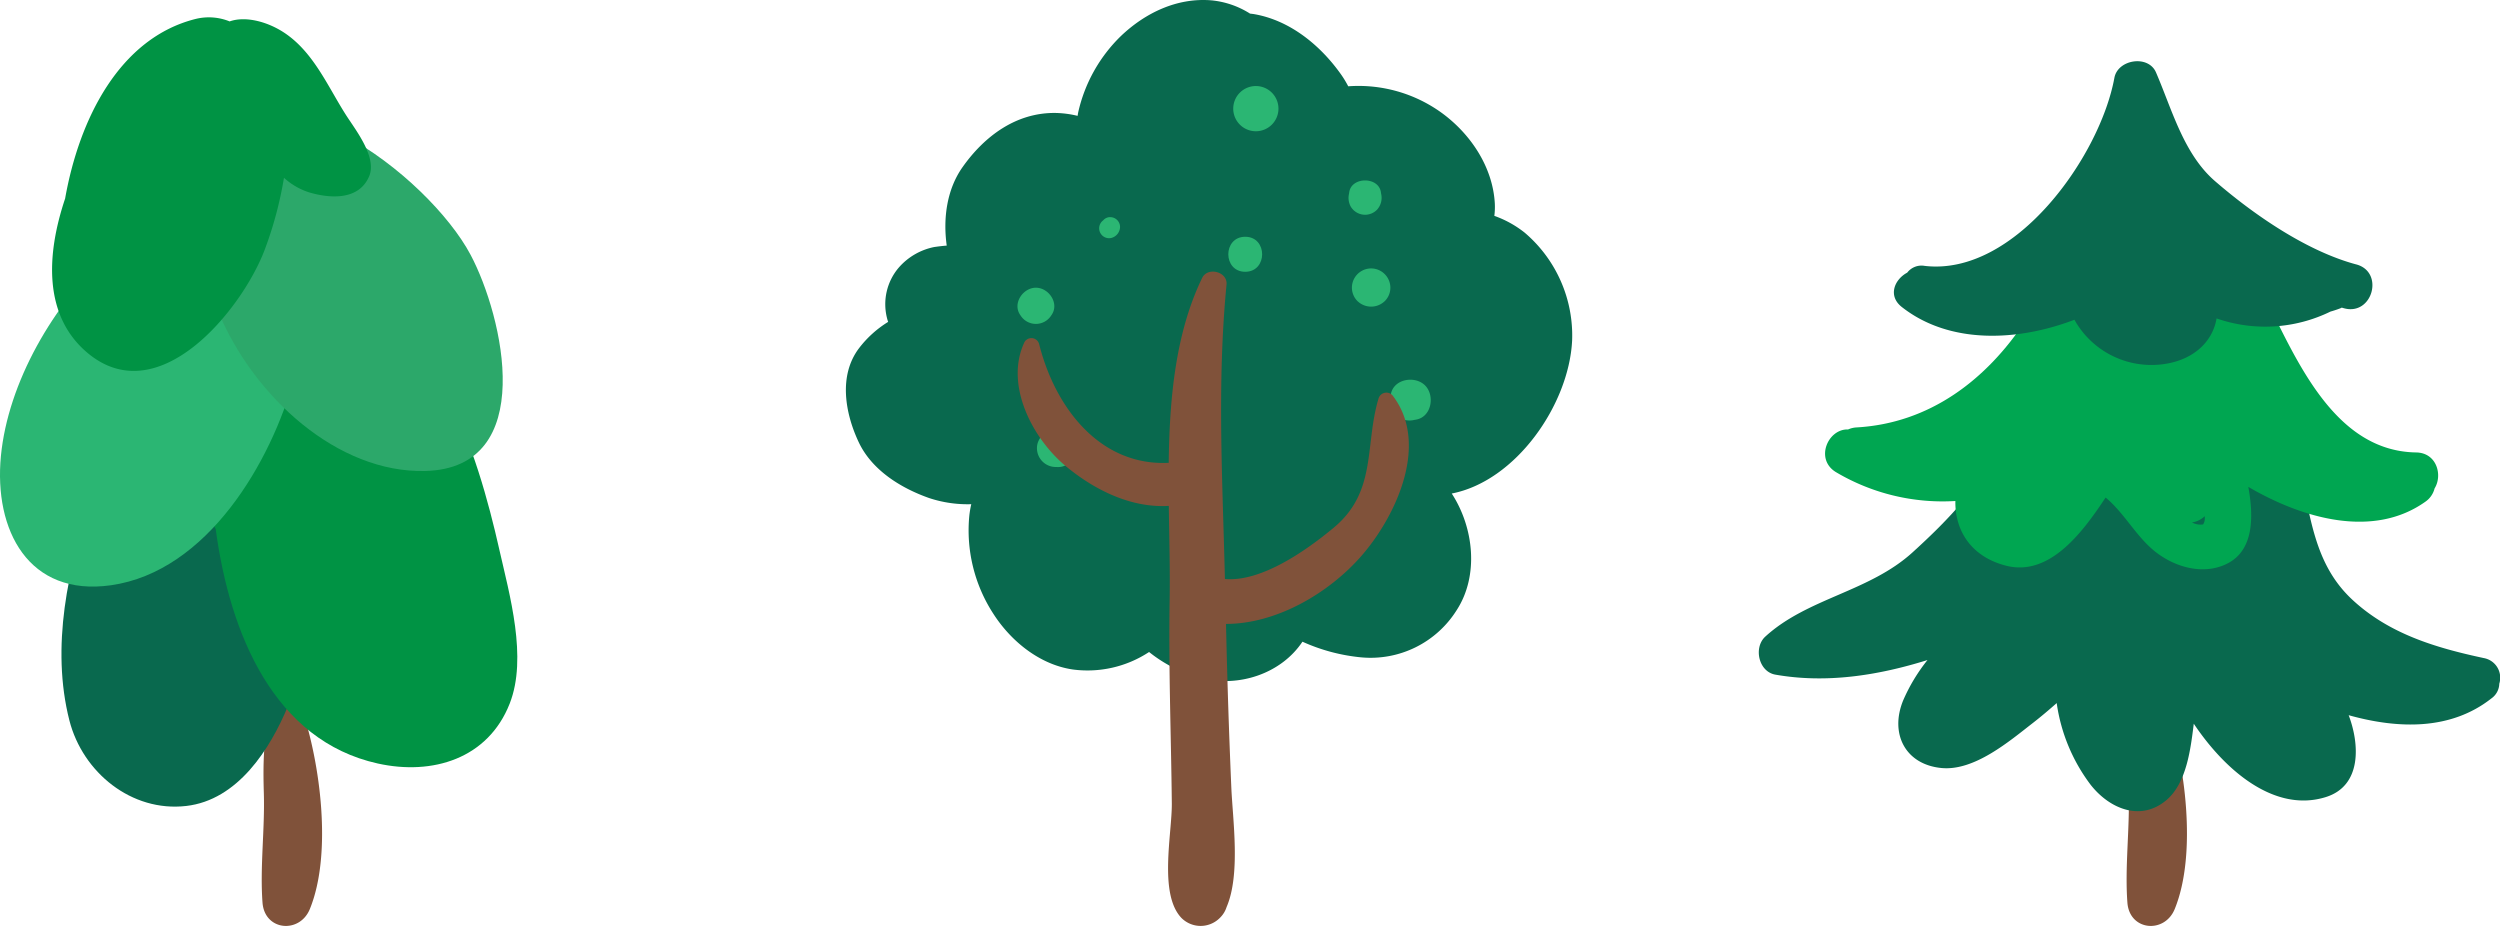 <svg height="177.2" viewBox="0 0 478.437 177.2" width="478.437" xmlns="http://www.w3.org/2000/svg"><path d="m596.152-61.421a2.962 2.962 0 0 0 -5.667 0c-1.659 5.273-1.689 10.926-1.525 16.412.209 6.947-.759 14.079-.253 20.947.4 5.412 7.113 6.006 9.06 1.227 4.309-10.577 2.009-27.967-1.614-38.586" fill="#80523a" transform="translate(-181.577 196.797)"/><path d="m625.485-95.609c-9.2-1.971-18.112-4.628-25.143-11.172-7.491-6.97-7.933-16.273-10.217-25.492-1.595-6.443-6.646-9.657-13.221-8.241-13.568 2.926-25.4 1.139-38.506-2.993-3.556-1.12-5.742 2.186-5.274 5.038-2.292 8.7-10.582 16.85-16.919 22.618-8.329 7.584-20.095 8.737-28.2 16.138-2.284 2.086-1.292 6.71 1.923 7.278 9.745 1.722 19.651.165 29.116-2.794a33.885 33.885 0 0 0 -4.647 7.711c-2.6 6.315.344 12.265 7.306 12.952 6.284.622 12.975-5.1 17.527-8.633 1.557-1.209 3.061-2.488 4.542-3.793a33.734 33.734 0 0 0 6.5 15.644c3.663 4.65 9.632 7.069 14.526 2.9 3.858-3.29 4.609-9.821 5.207-14.595 6.149 9.186 15.628 17.078 25.293 14.03 6.9-2.175 6.445-10.149 4.349-15.66 9.666 2.7 19.618 2.854 27.323-3.218a3.531 3.531 0 0 0 1.5-2.8 3.817 3.817 0 0 0 -2.985-4.917" fill="#09694e" transform="translate(-150.171 221.543)"/><path d="m577.451-133.007a3.4 3.4 0 0 1 -2.128-.375 4.611 4.611 0 0 0 2.445-1.2c0 .187.007.376 0 .564a1.9 1.9 0 0 1 -.318 1.009m40.778-13.769c-15.841-.238-23.087-18.054-29.371-30.629.241-2.347-1.131-4.8-4.157-4.641-.046 0-.092.008-.138.012a4.141 4.141 0 0 0 -1.463.12c-5.36.511-10.508 2.014-15.9 2.386-5.184.359-10.394.573-15.427 1.976a11.871 11.871 0 0 0 -5.7 3.643 4.242 4.242 0 0 0 -2.579 1.857c-7.516 11.41-18.392 19.7-32.382 20.487a4.618 4.618 0 0 0 -1.606.389c-3.83-.153-6.415 5.672-2.332 8.16a40.012 40.012 0 0 0 22.865 5.533c-.094 5.679 3.025 10.671 9.707 12.381 8.414 2.15 14.786-6.613 19.046-13.046 3.657 3.013 5.927 7.656 9.754 10.558s9.224 4.35 13.663 2.01c4.928-2.6 4.937-8.856 3.892-14.609 10.347 6.048 23.865 9.966 33.891 2.834a4.364 4.364 0 0 0 1.758-2.541c1.579-2.536.409-6.822-3.521-6.879" fill="#00a651" transform="translate(-155.83 233.366)"/><path d="m612.636-200.428c-9.494-2.535-19.62-9.529-27.028-15.938-6.026-5.215-8.246-13.761-11.3-20.814-1.475-3.412-7.307-2.493-7.958 1.039-2.764 15.059-19 38.015-36.3 35.993a3.44 3.44 0 0 0 -3.347 1.292c-2.436 1.293-3.76 4.435-1.038 6.576 9.24 7.266 22.374 6.526 33.035 2.44a16.88 16.88 0 0 0 16.95 8.509c5.826-.755 9.511-4.311 10.253-8.761a28.408 28.408 0 0 0 21.8-1.312q.957-.269 1.887-.626c.1-.038.185-.091.278-.133.151.046.3.091.453.133 5.434 1.451 7.736-6.95 2.316-8.4" fill="#09694e" transform="translate(-161.708 251.032)"/><path d="m373.087-191.007a25.828 25.828 0 0 0 -9.087-20.736 20.127 20.127 0 0 0 -5.795-3.205 13.51 13.51 0 0 0 .091-2.371c-.388-7.006-4.664-13.357-10.228-17.385a27.144 27.144 0 0 0 -17.825-5.039 19.693 19.693 0 0 0 -1.38-2.276c-3.941-5.561-9.744-10.347-16.642-11.538-.257-.044-.517-.064-.775-.1a16.79 16.79 0 0 0 -7.455-2.543c-6.552-.517-12.634 2.431-17.265 6.851a29.307 29.307 0 0 0 -8.163 14.6c-.045.222-.074.44-.113.662a19.423 19.423 0 0 0 -4.209-.555c-7.555-.1-13.625 4.452-17.8 10.359-2.949 4.172-3.782 9.637-3.036 15.026-.836.063-1.645.167-2.365.267a12.177 12.177 0 0 0 -6.872 4.011 10.789 10.789 0 0 0 -2.2 9.557 6.749 6.749 0 0 0 .227.764 20.547 20.547 0 0 0 -5.568 5.03c-4 5.273-2.636 12.562-.047 18.028 2.541 5.362 8.1 8.769 13.47 10.658a23.4 23.4 0 0 0 8.052 1.174 18.732 18.732 0 0 0 -.372 2.173 29.287 29.287 0 0 0 4.6 18.8c3.377 5.264 8.873 9.729 15.184 10.657a21.412 21.412 0 0 0 14.617-3.344 26.839 26.839 0 0 0 9.65 4.929c7.524 2 15.655-.831 19.7-6.9a35.491 35.491 0 0 0 11.215 2.994 19.445 19.445 0 0 0 18.327-9.075c4.231-6.56 3.294-15.712-.971-22.278 12.272-2.379 22.4-16.978 23.033-29.2" fill="#09694e" transform="translate(-72.225 256.259)"/><g fill="#2bb673"><path d="m345.636-232.45a4.329 4.329 0 0 1 4.327 4.327 4.329 4.329 0 0 1 -4.327 4.327 4.329 4.329 0 0 1 -4.327-4.327 4.329 4.329 0 0 1 4.327-4.327z" fill-rule="evenodd" transform="translate(-105.298 248.914)"/><path d="m379.458-203.782c-.013-.092-.026-.186-.039-.277-.426-3.016-5.636-3.016-6.062 0-.012.091-.026.185-.04.277a3.486 3.486 0 0 0 .322 2.454 3.206 3.206 0 0 0 2.749 1.577 3.2 3.2 0 0 0 2.25-.931 3.364 3.364 0 0 0 .82-3.1" transform="translate(-115.148 240.853)"/><path d="m381.38-179.27a3.709 3.709 0 0 0 -3.544-2.7 3.7 3.7 0 0 0 -3.172 1.819 3.655 3.655 0 0 0 .573 4.452l.048.039a3.746 3.746 0 0 0 5.1 0c.015-.014.03-.026.048-.039a3.616 3.616 0 0 0 .945-3.574" transform="translate(-115.435 233.339)"/><path d="m306.322-196.163a1.734 1.734 0 0 0 -1.352.616 1.894 1.894 0 0 0 1.561 3.365 2.225 2.225 0 0 0 1.669-2.1 1.881 1.881 0 0 0 -1.877-1.878" transform="translate(-93.851 237.719)"/><path d="m285.122-176.634c-2.474 0-4.535 3.007-3 5.221.014.021.028.042.043.06a3.473 3.473 0 0 0 5.907 0c.014-.019.028-.039.043-.06 1.539-2.214-.522-5.221-3-5.221" transform="translate(-86.875 231.694)"/><path d="m294.2-134.387a4.657 4.657 0 0 0 -1.108-1.891 3.629 3.629 0 0 0 -6 1.585 3.6 3.6 0 0 0 3.611 4.507 3.307 3.307 0 0 0 2.637-.932 3.3 3.3 0 0 0 .863-3.269" transform="translate(-88.528 219.555)"/><path d="m343.183-190.731c-4.318 0-4.318 6.7 0 6.7s4.316-6.7 0-6.7" transform="translate(-104.877 236.043)"/><path d="m391.413-150.082c-1.925-1.926-6.042-1.263-6.549 1.729-.022.118-.041.236-.061.355a3.741 3.741 0 0 0 4.528 4.526c.118-.019.234-.039.353-.059 2.99-.516 3.657-4.621 1.729-6.55" transform="translate(-118.694 223.838)"/></g><path d="m282.962-167.62a1.536 1.536 0 0 1 2.787.364c3.07 12.272 11.685 23.4 24.806 22.765.151-12.427 1.315-24.874 6.4-35.381 1.057-2.189 4.9-1.2 4.667 1.263-1.84 18.941-.758 37.465-.309 56.349 7.03.624 15.756-5.606 20.821-9.818 8.331-6.923 5.891-15.783 8.581-24.735a1.569 1.569 0 0 1 2.835-.371c6.895 9.25.453 22.944-6.069 30.453-6.2 7.134-16.258 13.068-25.96 13.066q.342 15.651 1.016 31.287c.264 6.166 1.794 16.654-.908 22.906a4.908 4.908 0 0 1 -1.17 1.951c-.05.055-.1.108-.156.16a5.185 5.185 0 0 1 -7.279 0c-4.437-4.578-1.815-16.215-1.874-21.969-.133-12.971-.64-25.869-.42-38.852.1-5.739-.079-11.849-.158-18.069-7.117.43-14.088-2.944-19.695-7.588-6.4-5.293-11.794-15.621-7.913-23.782" fill="#80523a" transform="translate(-86.894 233.066)"/><path d="m80.032-61.421a2.962 2.962 0 0 0 -5.667 0c-1.658 5.273-1.689 10.921-1.525 16.412.209 6.947-.759 14.079-.254 20.947.4 5.412 7.114 6.006 9.061 1.227 4.309-10.577 2.009-27.967-1.614-38.585" fill="#80523a" transform="translate(-22.348 196.797)"/><path d="m60.555-163.094c-13.834-17.483-25.82.772-32.906 17.573-1.725 3.677-3.2 7.43-4.542 10.993-4.961 13.187-8.14 28.811-4.571 42.723 2.545 9.915 11.884 17.548 22.348 16.34 9.857-1.135 16.048-10.841 19.508-19.193 5.116-12.352 7.108-25.929 7.208-39.242.075-9.718-.79-21.281-7.049-29.193" fill="#09694e" transform="translate(-5.248 229.707)"/><path d="m111.8-126.661c-4.091-18.031-12.359-46.284-33.858-49.805-25.824-4.231-30.266 28.473-20.4 45.969 2.7 20.21 11.262 40.471 31.005 44.854 10.483 2.327 21.124-.92 25.261-11.484 3.43-8.756-.028-20.792-2.012-29.534" fill="#009344" transform="translate(-16.259 231.757)"/><path d="m41.873-200.162c-8.585-.692-15.422 3.477-20.74 9.414-11.009 9.993-19.605 25.065-20.957 39.023-1.376 14.214 5.282 26.988 21.051 24.753 18.461-2.617 30.7-23.6 35.09-39.769 3.309-12.2 1.95-32.1-14.444-33.422" fill="#2bb673" transform="translate(0 238.976)"/><path d="m104.959-197.91c-7.912-14.907-38.824-39.424-53.705-20.132-6.27 8.128-1.536 20.907 5.436 31.051 6.8 16.312 22.849 30.9 39.628 30.464 21.648-.559 14.909-29.578 8.642-41.383" fill="#2ca86a" transform="translate(-14.909 246.66)"/><path d="m70.83-232.505c-3.482-5.374-6.133-11.878-11.542-15.709-3.446-2.442-7.881-3.55-10.893-2.467a10.563 10.563 0 0 0 -6.439-.49c-14.64 3.627-22.351 19.176-25.046 34.386-3.664 10.929-3.977 22.083 3.74 29.064 13.874 12.55 30.313-8.022 34.532-19.474a72.744 72.744 0 0 0 3.61-13.558 13.047 13.047 0 0 0 4.849 2.8c4.159 1.221 9.554 1.467 11.466-3.126 1.488-3.576-2.522-8.722-4.276-11.428" fill="#009344" transform="translate(-4.446 254.78)"/></svg>